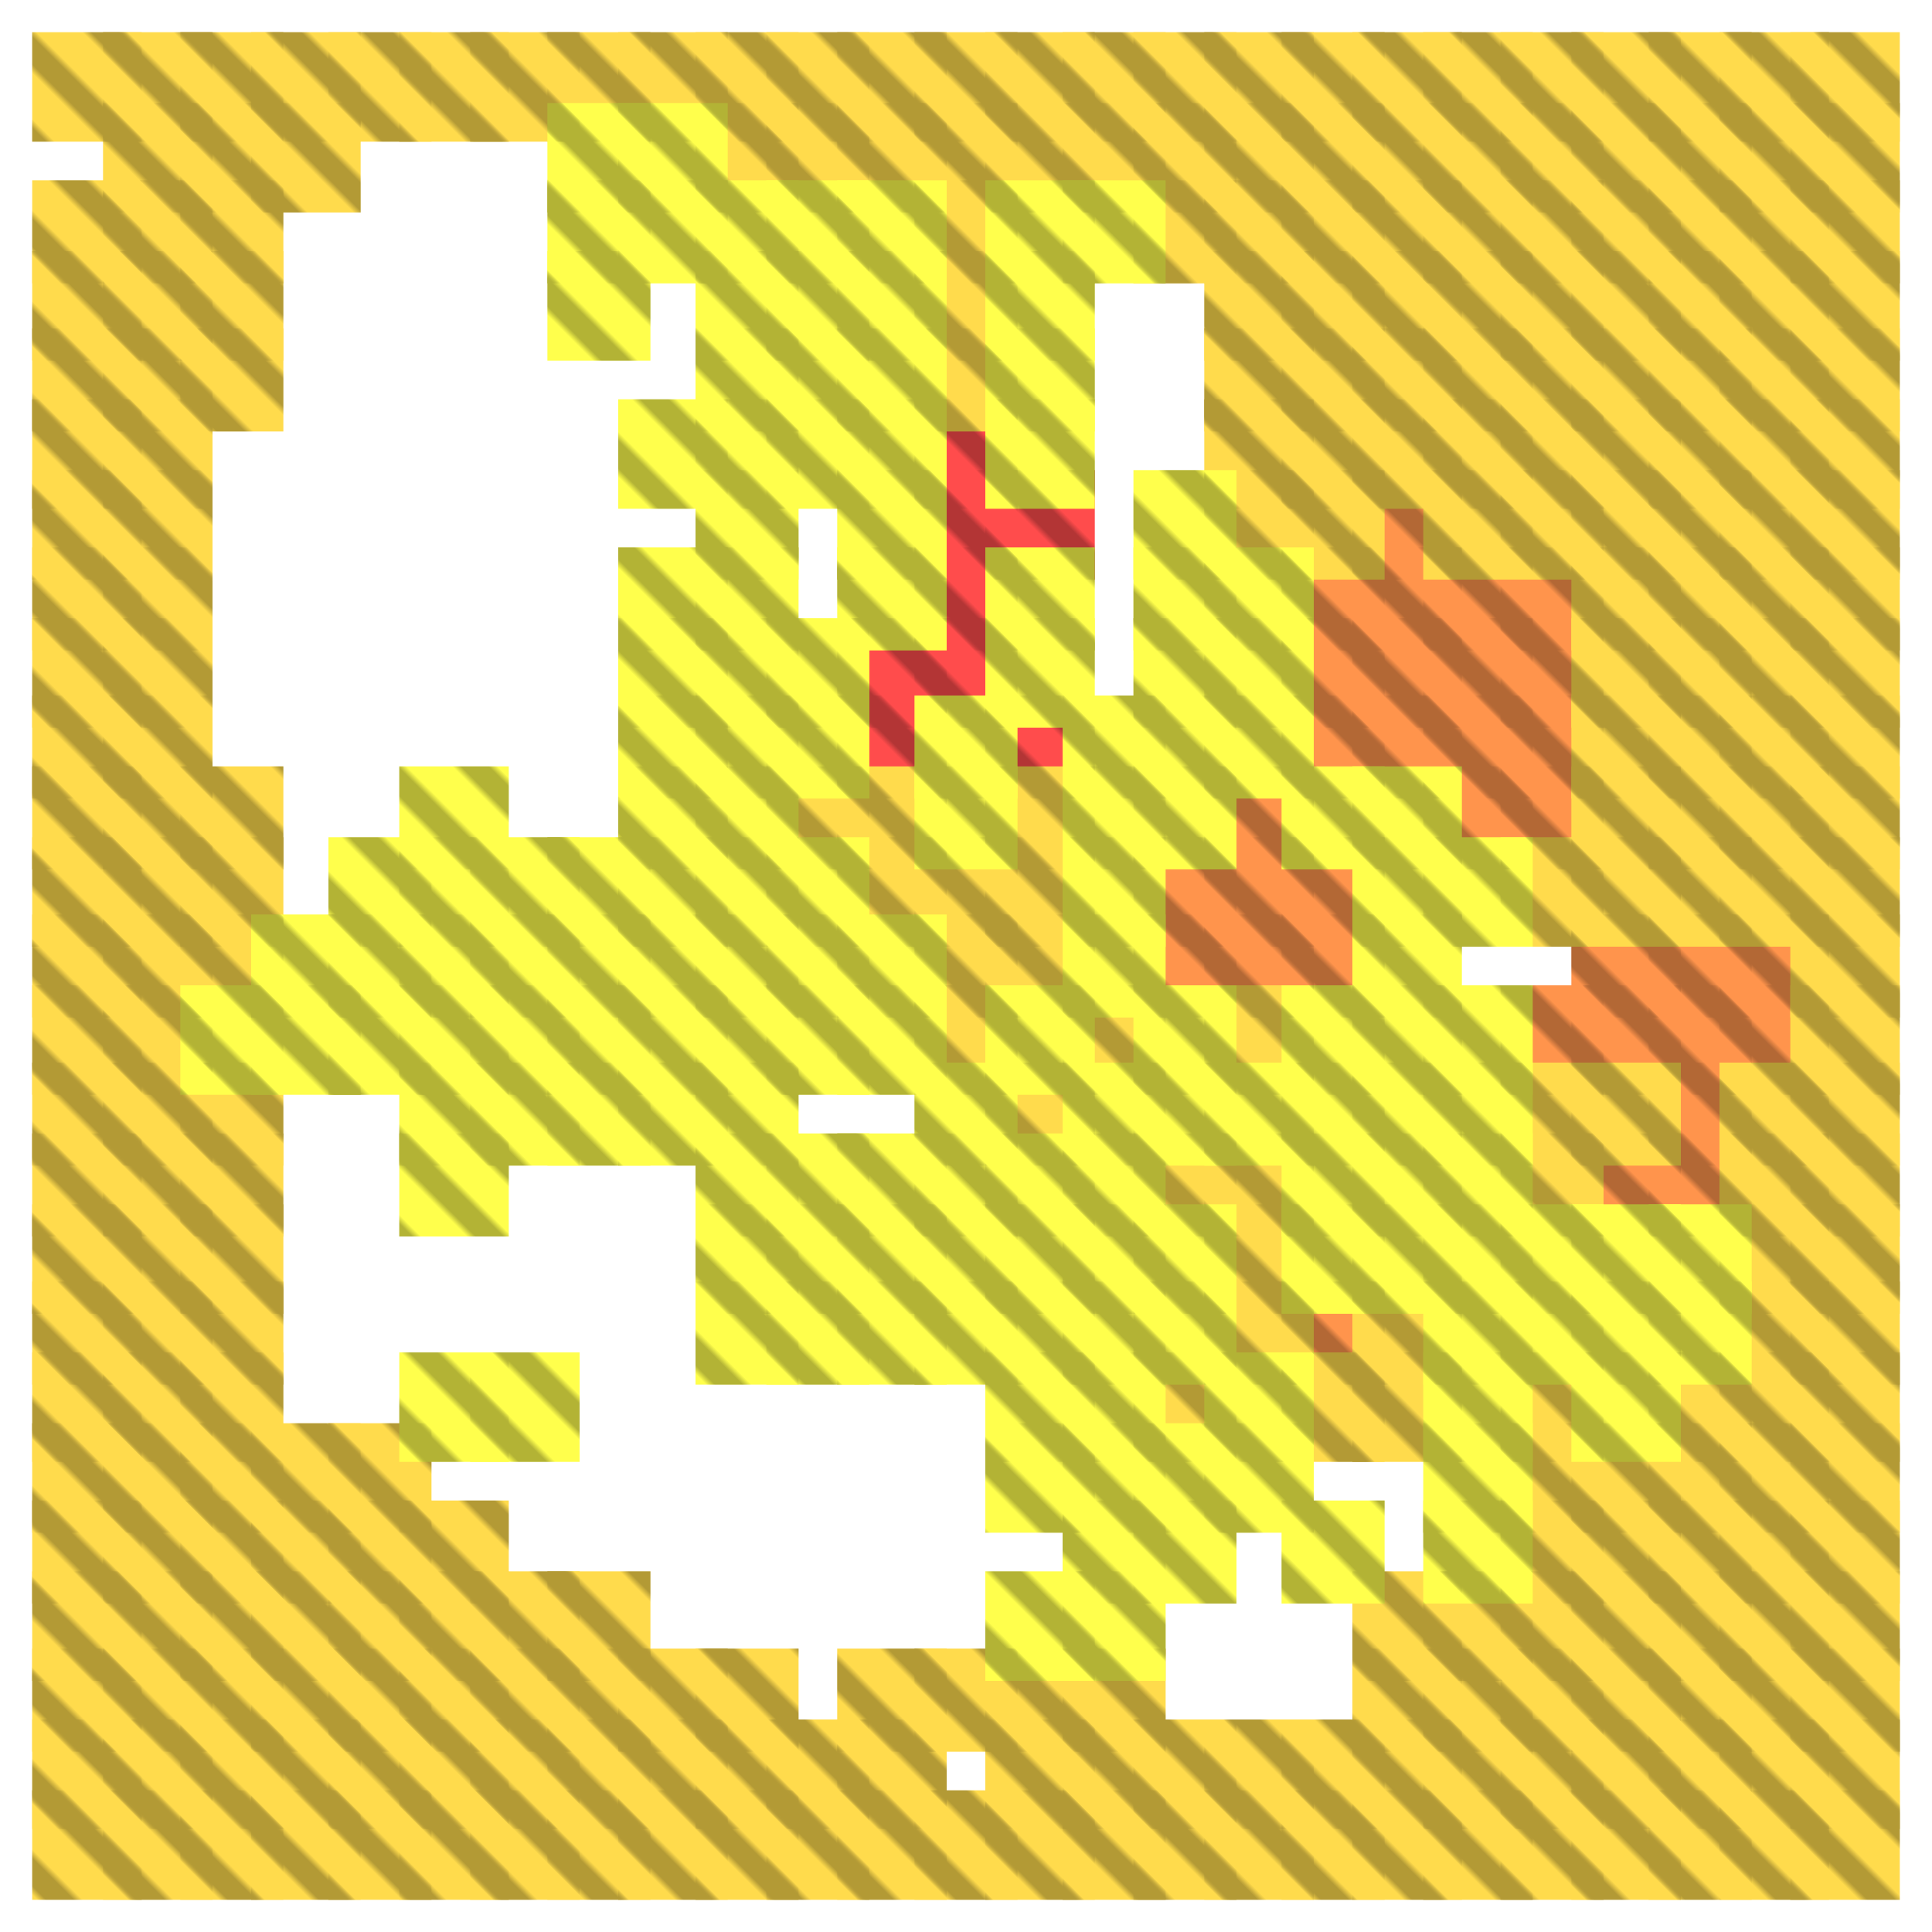 <?xml version="1.0" encoding="utf-8"?>
<svg xmlns="http://www.w3.org/2000/svg" width="300" height="300"
        viewBox="0 0 300 300" class="creatureMap" style="position:absolute;">
    <defs>
        <filter id="blur" x="-30%" y="-30%" width="160%" height="160%">
            <feGaussianBlur stdDeviation="3" />
        </filter>
        <pattern id="pattern-untameable" width="10" height="10" patternTransform="rotate(135)" patternUnits="userSpaceOnUse">
            <rect width="4" height="10" fill="black"></rect>
        </pattern>
        <filter id="groupStroke">
            <feFlood result="outsideColor" flood-color="black"/>
            <feMorphology in="SourceAlpha" operator="dilate" radius="2"/>
            <feComposite result="strokeoutline1" in="outsideColor" operator="in"/>
            <feComposite result="strokeoutline2" in="strokeoutline1" in2="SourceAlpha" operator="out"/>
            <feGaussianBlur in="strokeoutline2" result="strokeblur" stdDeviation="1"/>
        </filter>
        <style>
            .spawningMap-very-common { fill: #0F0; }
            .spawningMap-common { fill: #B2FF00; }
            .spawningMap-uncommon { fill: #FF0; }
            .spawningMap-very-uncommon { fill: #FC0; }
            .spawningMap-rare { fill: #F60; }
            .spawningMap-very-rare { fill: #F00; }
            .spawning-map-point { stroke:black; stroke-width:1; }
        </style>
    </defs>

<g filter="url(#blur)" opacity="0.7">
<g class="spawningMap-very-rare">
<rect x="142" y="62" width="16" height="17" />
<rect x="142" y="73" width="16" height="17" />
<rect x="153" y="73" width="17" height="17" />
<rect x="142" y="85" width="16" height="16" />
<rect x="130" y="96" width="17" height="17" />
<rect x="142" y="96" width="16" height="17" />
<rect x="130" y="108" width="17" height="16" />
<rect x="153" y="108" width="17" height="16" />
</g>
<g class="spawningMap-rare">
<rect x="210" y="73" width="17" height="17" />
<rect x="199" y="85" width="16" height="16" />
<rect x="210" y="85" width="17" height="16" />
<rect x="221" y="85" width="17" height="16" />
<rect x="199" y="96" width="16" height="17" />
<rect x="210" y="96" width="17" height="17" />
<rect x="221" y="96" width="17" height="17" />
<rect x="199" y="108" width="16" height="16" />
<rect x="210" y="108" width="17" height="16" />
<rect x="221" y="108" width="17" height="16" />
<rect x="233" y="85" width="16" height="16" />
<rect x="233" y="96" width="16" height="17" />
<rect x="233" y="108" width="16" height="16" />
<rect x="187" y="119" width="17" height="16" />
<rect x="221" y="119" width="17" height="16" />
<rect x="176" y="130" width="16" height="17" />
<rect x="187" y="130" width="17" height="17" />
<rect x="199" y="130" width="16" height="17" />
<rect x="176" y="142" width="16" height="16" />
<rect x="187" y="142" width="17" height="16" />
<rect x="199" y="142" width="16" height="16" />
<rect x="233" y="119" width="16" height="16" />
<rect x="244" y="142" width="17" height="16" />
<rect x="256" y="142" width="16" height="16" />
<rect x="267" y="142" width="17" height="16" />
<rect x="233" y="153" width="16" height="17" />
<rect x="244" y="153" width="17" height="17" />
<rect x="256" y="153" width="16" height="17" />
<rect x="267" y="153" width="17" height="17" />
<rect x="256" y="165" width="16" height="16" />
<rect x="199" y="199" width="16" height="16" />
<rect x="244" y="176" width="17" height="16" />
<rect x="256" y="176" width="16" height="16" />
</g>
<g class="spawningMap-very-uncommon">
<rect x="187" y="16" width="17" height="17" />
<rect x="176" y="16" width="16" height="17" />
<rect x="221" y="5" width="17" height="17" />
<rect x="210" y="5" width="17" height="17" />
<rect x="199" y="5" width="16" height="17" />
<rect x="187" y="5" width="17" height="17" />
<rect x="176" y="5" width="16" height="17" />
<rect x="233" y="5" width="16" height="17" />
<rect x="244" y="5" width="17" height="17" />
<rect x="256" y="5" width="16" height="17" />
<rect x="267" y="5" width="17" height="17" />
<rect x="278" y="5" width="17" height="17" />
<rect x="233" y="16" width="16" height="17" />
<rect x="244" y="16" width="17" height="17" />
<rect x="256" y="16" width="16" height="17" />
<rect x="267" y="16" width="17" height="17" />
<rect x="278" y="16" width="17" height="17" />
<rect x="233" y="28" width="16" height="16" />
<rect x="244" y="28" width="17" height="16" />
<rect x="256" y="28" width="16" height="16" />
<rect x="267" y="28" width="17" height="16" />
<rect x="278" y="28" width="17" height="16" />
<rect x="233" y="39" width="16" height="17" />
<rect x="244" y="39" width="17" height="17" />
<rect x="256" y="39" width="16" height="17" />
<rect x="267" y="39" width="17" height="17" />
<rect x="278" y="39" width="17" height="17" />
<rect x="233" y="51" width="16" height="16" />
<rect x="244" y="51" width="17" height="16" />
<rect x="256" y="51" width="16" height="16" />
<rect x="267" y="51" width="17" height="16" />
<rect x="278" y="51" width="17" height="16" />
<rect x="16" y="108" width="17" height="16" />
<rect x="5" y="108" width="17" height="16" />
<rect x="16" y="96" width="17" height="17" />
<rect x="5" y="96" width="17" height="17" />
<rect x="16" y="85" width="17" height="16" />
<rect x="5" y="85" width="17" height="16" />
<rect x="16" y="73" width="17" height="17" />
<rect x="5" y="73" width="17" height="17" />
<rect x="16" y="62" width="17" height="17" />
<rect x="5" y="62" width="17" height="17" />
<rect x="187" y="62" width="17" height="17" />
<rect x="199" y="62" width="16" height="17" />
<rect x="210" y="62" width="17" height="17" />
<rect x="221" y="62" width="17" height="17" />
<rect x="187" y="73" width="17" height="17" />
<rect x="199" y="73" width="16" height="17" />
<rect x="221" y="73" width="17" height="17" />
<rect x="233" y="62" width="16" height="17" />
<rect x="244" y="62" width="17" height="17" />
<rect x="256" y="62" width="16" height="17" />
<rect x="267" y="62" width="17" height="17" />
<rect x="278" y="62" width="17" height="17" />
<rect x="233" y="73" width="16" height="17" />
<rect x="244" y="73" width="17" height="17" />
<rect x="256" y="73" width="16" height="17" />
<rect x="267" y="73" width="17" height="17" />
<rect x="278" y="73" width="17" height="17" />
<rect x="244" y="85" width="17" height="16" />
<rect x="256" y="85" width="16" height="16" />
<rect x="267" y="85" width="17" height="16" />
<rect x="278" y="85" width="17" height="16" />
<rect x="244" y="96" width="17" height="17" />
<rect x="256" y="96" width="16" height="17" />
<rect x="267" y="96" width="17" height="17" />
<rect x="278" y="96" width="17" height="17" />
<rect x="244" y="108" width="17" height="16" />
<rect x="256" y="108" width="16" height="16" />
<rect x="267" y="108" width="17" height="16" />
<rect x="278" y="108" width="17" height="16" />
<rect x="5" y="119" width="17" height="16" />
<rect x="16" y="119" width="17" height="16" />
<rect x="28" y="119" width="16" height="16" />
<rect x="5" y="130" width="17" height="17" />
<rect x="16" y="130" width="17" height="17" />
<rect x="28" y="130" width="16" height="17" />
<rect x="5" y="142" width="17" height="16" />
<rect x="16" y="142" width="17" height="16" />
<rect x="28" y="142" width="16" height="16" />
<rect x="5" y="153" width="17" height="17" />
<rect x="16" y="153" width="17" height="17" />
<rect x="5" y="165" width="17" height="16" />
<rect x="16" y="165" width="17" height="16" />
<rect x="28" y="165" width="16" height="16" />
<rect x="119" y="119" width="16" height="16" />
<rect x="130" y="119" width="17" height="16" />
<rect x="153" y="119" width="17" height="16" />
<rect x="130" y="130" width="17" height="17" />
<rect x="142" y="130" width="16" height="17" />
<rect x="153" y="130" width="17" height="17" />
<rect x="142" y="142" width="16" height="16" />
<rect x="153" y="142" width="17" height="16" />
<rect x="142" y="153" width="16" height="17" />
<rect x="165" y="153" width="16" height="17" />
<rect x="153" y="165" width="17" height="16" />
<rect x="187" y="153" width="17" height="17" />
<rect x="244" y="119" width="17" height="16" />
<rect x="256" y="119" width="16" height="16" />
<rect x="267" y="119" width="17" height="16" />
<rect x="278" y="119" width="17" height="16" />
<rect x="233" y="130" width="16" height="17" />
<rect x="244" y="130" width="17" height="17" />
<rect x="256" y="130" width="16" height="17" />
<rect x="267" y="130" width="17" height="17" />
<rect x="278" y="130" width="17" height="17" />
<rect x="278" y="142" width="17" height="16" />
<rect x="278" y="153" width="17" height="17" />
<rect x="233" y="165" width="16" height="16" />
<rect x="244" y="165" width="17" height="16" />
<rect x="267" y="165" width="17" height="16" />
<rect x="278" y="165" width="17" height="16" />
<rect x="5" y="176" width="17" height="16" />
<rect x="16" y="176" width="17" height="16" />
<rect x="28" y="176" width="16" height="16" />
<rect x="5" y="187" width="17" height="17" />
<rect x="16" y="187" width="17" height="17" />
<rect x="28" y="187" width="16" height="17" />
<rect x="5" y="199" width="17" height="16" />
<rect x="16" y="199" width="17" height="16" />
<rect x="28" y="199" width="16" height="16" />
<rect x="5" y="210" width="17" height="17" />
<rect x="16" y="210" width="17" height="17" />
<rect x="28" y="210" width="16" height="17" />
<rect x="5" y="221" width="17" height="17" />
<rect x="16" y="221" width="17" height="17" />
<rect x="28" y="221" width="16" height="17" />
<rect x="39" y="221" width="17" height="17" />
<rect x="51" y="221" width="16" height="17" />
<rect x="176" y="176" width="16" height="16" />
<rect x="187" y="176" width="17" height="16" />
<rect x="187" y="187" width="17" height="17" />
<rect x="187" y="199" width="17" height="16" />
<rect x="210" y="199" width="17" height="16" />
<rect x="176" y="210" width="16" height="17" />
<rect x="199" y="210" width="16" height="17" />
<rect x="210" y="210" width="17" height="17" />
<rect x="233" y="176" width="16" height="16" />
<rect x="267" y="176" width="17" height="16" />
<rect x="278" y="176" width="17" height="16" />
<rect x="267" y="187" width="17" height="17" />
<rect x="278" y="187" width="17" height="17" />
<rect x="267" y="199" width="17" height="16" />
<rect x="278" y="199" width="17" height="16" />
<rect x="233" y="210" width="16" height="17" />
<rect x="256" y="210" width="16" height="17" />
<rect x="267" y="210" width="17" height="17" />
<rect x="278" y="210" width="17" height="17" />
<rect x="233" y="221" width="16" height="17" />
<rect x="244" y="221" width="17" height="17" />
<rect x="256" y="221" width="16" height="17" />
<rect x="267" y="221" width="17" height="17" />
<rect x="278" y="221" width="17" height="17" />
<rect x="51" y="233" width="16" height="16" />
<rect x="16" y="256" width="17" height="16" />
<rect x="28" y="256" width="16" height="16" />
<rect x="39" y="256" width="17" height="16" />
<rect x="51" y="256" width="16" height="16" />
<rect x="5" y="267" width="17" height="17" />
<rect x="16" y="267" width="17" height="17" />
<rect x="28" y="267" width="16" height="17" />
<rect x="39" y="267" width="17" height="17" />
<rect x="51" y="267" width="16" height="17" />
<rect x="5" y="278" width="17" height="17" />
<rect x="16" y="278" width="17" height="17" />
<rect x="28" y="278" width="16" height="17" />
<rect x="39" y="278" width="17" height="17" />
<rect x="51" y="278" width="16" height="17" />
<rect x="62" y="233" width="17" height="16" />
<rect x="62" y="244" width="17" height="17" />
<rect x="73" y="244" width="17" height="17" />
<rect x="85" y="244" width="16" height="17" />
<rect x="62" y="256" width="17" height="16" />
<rect x="73" y="256" width="17" height="16" />
<rect x="85" y="256" width="16" height="16" />
<rect x="96" y="256" width="17" height="16" />
<rect x="108" y="256" width="16" height="16" />
<rect x="62" y="267" width="17" height="17" />
<rect x="73" y="267" width="17" height="17" />
<rect x="85" y="267" width="16" height="17" />
<rect x="96" y="267" width="17" height="17" />
<rect x="108" y="267" width="16" height="17" />
<rect x="62" y="278" width="17" height="17" />
<rect x="73" y="278" width="17" height="17" />
<rect x="85" y="278" width="16" height="17" />
<rect x="96" y="278" width="17" height="17" />
<rect x="108" y="278" width="16" height="17" />
<rect x="130" y="256" width="17" height="16" />
<rect x="142" y="256" width="16" height="16" />
<rect x="153" y="256" width="17" height="16" />
<rect x="165" y="256" width="16" height="16" />
<rect x="119" y="267" width="16" height="17" />
<rect x="130" y="267" width="17" height="17" />
<rect x="153" y="267" width="17" height="17" />
<rect x="165" y="267" width="16" height="17" />
<rect x="119" y="278" width="16" height="17" />
<rect x="130" y="278" width="17" height="17" />
<rect x="142" y="278" width="16" height="17" />
<rect x="153" y="278" width="17" height="17" />
<rect x="165" y="278" width="16" height="17" />
<rect x="221" y="244" width="17" height="17" />
<rect x="210" y="256" width="17" height="16" />
<rect x="221" y="256" width="17" height="16" />
<rect x="176" y="267" width="16" height="17" />
<rect x="187" y="267" width="17" height="17" />
<rect x="199" y="267" width="16" height="17" />
<rect x="210" y="267" width="17" height="17" />
<rect x="221" y="267" width="17" height="17" />
<rect x="176" y="278" width="16" height="17" />
<rect x="187" y="278" width="17" height="17" />
<rect x="199" y="278" width="16" height="17" />
<rect x="210" y="278" width="17" height="17" />
<rect x="221" y="278" width="17" height="17" />
<rect x="233" y="233" width="16" height="16" />
<rect x="244" y="233" width="17" height="16" />
<rect x="256" y="233" width="16" height="16" />
<rect x="267" y="233" width="17" height="16" />
<rect x="278" y="233" width="17" height="16" />
<rect x="233" y="244" width="16" height="17" />
<rect x="244" y="244" width="17" height="17" />
<rect x="256" y="244" width="16" height="17" />
<rect x="267" y="244" width="17" height="17" />
<rect x="278" y="244" width="17" height="17" />
<rect x="233" y="256" width="16" height="16" />
<rect x="244" y="256" width="17" height="16" />
<rect x="256" y="256" width="16" height="16" />
<rect x="267" y="256" width="17" height="16" />
<rect x="278" y="256" width="17" height="16" />
<rect x="233" y="267" width="16" height="17" />
<rect x="244" y="267" width="17" height="17" />
<rect x="256" y="267" width="16" height="17" />
<rect x="267" y="267" width="17" height="17" />
<rect x="278" y="267" width="17" height="17" />
<rect x="233" y="278" width="16" height="17" />
<rect x="244" y="278" width="17" height="17" />
<rect x="256" y="278" width="16" height="17" />
<rect x="267" y="278" width="17" height="17" />
<rect x="278" y="278" width="17" height="17" />
<rect x="16" y="5" width="17" height="17" />
<rect x="28" y="16" width="16" height="17" />
<rect x="39" y="16" width="17" height="17" />
<rect x="5" y="28" width="17" height="16" />
<rect x="16" y="28" width="17" height="16" />
<rect x="28" y="28" width="16" height="16" />
<rect x="5" y="39" width="17" height="17" />
<rect x="16" y="39" width="17" height="17" />
<rect x="28" y="39" width="16" height="17" />
<rect x="108" y="16" width="16" height="17" />
<rect x="108" y="5" width="16" height="17" />
<rect x="96" y="5" width="17" height="17" />
<rect x="142" y="28" width="16" height="16" />
<rect x="85" y="5" width="16" height="17" />
<rect x="73" y="5" width="17" height="17" />
<rect x="62" y="5" width="17" height="17" />
<rect x="165" y="16" width="16" height="17" />
<rect x="5" y="233" width="17" height="16" />
<rect x="153" y="16" width="17" height="17" />
<rect x="16" y="233" width="17" height="16" />
<rect x="28" y="233" width="16" height="16" />
<rect x="39" y="233" width="17" height="16" />
<rect x="5" y="244" width="17" height="17" />
<rect x="16" y="244" width="17" height="17" />
<rect x="28" y="244" width="16" height="17" />
<rect x="39" y="244" width="17" height="17" />
<rect x="51" y="244" width="16" height="17" />
<rect x="5" y="256" width="17" height="16" />
<rect x="142" y="16" width="16" height="17" />
<rect x="130" y="16" width="17" height="17" />
<rect x="119" y="16" width="16" height="17" />
<rect x="165" y="5" width="16" height="17" />
<rect x="153" y="5" width="17" height="17" />
<rect x="142" y="5" width="16" height="17" />
<rect x="130" y="5" width="17" height="17" />
<rect x="119" y="5" width="16" height="17" />
<rect x="221" y="51" width="17" height="16" />
<rect x="210" y="51" width="17" height="16" />
<rect x="199" y="51" width="16" height="16" />
<rect x="187" y="51" width="17" height="16" />
<rect x="221" y="39" width="17" height="17" />
<rect x="210" y="39" width="17" height="17" />
<rect x="199" y="39" width="16" height="17" />
<rect x="187" y="39" width="17" height="17" />
<rect x="221" y="28" width="17" height="16" />
<rect x="210" y="28" width="17" height="16" />
<rect x="199" y="28" width="16" height="16" />
<rect x="187" y="28" width="17" height="16" />
<rect x="176" y="28" width="16" height="16" />
<rect x="221" y="16" width="17" height="17" />
<rect x="210" y="16" width="17" height="17" />
<rect x="199" y="16" width="16" height="17" />
<rect x="210" y="244" width="17" height="17" />
<rect x="5" y="5" width="17" height="17" />
<rect x="5" y="51" width="17" height="16" />
<rect x="16" y="51" width="17" height="16" />
<rect x="28" y="51" width="16" height="16" />
<rect x="28" y="5" width="16" height="17" />
<rect x="39" y="5" width="17" height="17" />
<rect x="51" y="5" width="16" height="17" />
<rect x="16" y="16" width="17" height="17" />
<rect x="142" y="39" width="16" height="17" />
<rect x="142" y="51" width="16" height="16" />
</g>
<g class="spawningMap-uncommon">
<rect x="96" y="62" width="17" height="17" />
<rect x="108" y="62" width="16" height="17" />
<rect x="108" y="73" width="16" height="17" />
<rect x="96" y="85" width="17" height="16" />
<rect x="108" y="85" width="16" height="16" />
<rect x="96" y="96" width="17" height="17" />
<rect x="108" y="96" width="16" height="17" />
<rect x="96" y="108" width="17" height="16" />
<rect x="108" y="108" width="16" height="16" />
<rect x="119" y="62" width="16" height="17" />
<rect x="130" y="62" width="17" height="17" />
<rect x="153" y="62" width="17" height="17" />
<rect x="130" y="73" width="17" height="17" />
<rect x="130" y="85" width="17" height="16" />
<rect x="153" y="85" width="17" height="16" />
<rect x="119" y="96" width="16" height="17" />
<rect x="153" y="96" width="17" height="17" />
<rect x="119" y="108" width="16" height="16" />
<rect x="142" y="108" width="16" height="16" />
<rect x="165" y="108" width="16" height="16" />
<rect x="176" y="73" width="16" height="17" />
<rect x="176" y="85" width="16" height="16" />
<rect x="187" y="85" width="17" height="16" />
<rect x="176" y="96" width="16" height="17" />
<rect x="187" y="96" width="17" height="17" />
<rect x="176" y="108" width="16" height="16" />
<rect x="187" y="108" width="17" height="16" />
<rect x="51" y="130" width="16" height="17" />
<rect x="39" y="142" width="17" height="16" />
<rect x="51" y="142" width="16" height="16" />
<rect x="28" y="153" width="16" height="17" />
<rect x="39" y="153" width="17" height="17" />
<rect x="51" y="153" width="16" height="17" />
<rect x="62" y="119" width="17" height="16" />
<rect x="96" y="119" width="17" height="16" />
<rect x="108" y="119" width="16" height="16" />
<rect x="62" y="130" width="17" height="17" />
<rect x="73" y="130" width="17" height="17" />
<rect x="85" y="130" width="16" height="17" />
<rect x="96" y="130" width="17" height="17" />
<rect x="108" y="130" width="16" height="17" />
<rect x="62" y="142" width="17" height="16" />
<rect x="73" y="142" width="17" height="16" />
<rect x="85" y="142" width="16" height="16" />
<rect x="96" y="142" width="17" height="16" />
<rect x="108" y="142" width="16" height="16" />
<rect x="62" y="153" width="17" height="17" />
<rect x="73" y="153" width="17" height="17" />
<rect x="85" y="153" width="16" height="17" />
<rect x="96" y="153" width="17" height="17" />
<rect x="108" y="153" width="16" height="17" />
<rect x="62" y="165" width="17" height="16" />
<rect x="73" y="165" width="17" height="16" />
<rect x="85" y="165" width="16" height="16" />
<rect x="96" y="165" width="17" height="16" />
<rect x="108" y="165" width="16" height="16" />
<rect x="142" y="119" width="16" height="16" />
<rect x="165" y="119" width="16" height="16" />
<rect x="119" y="130" width="16" height="17" />
<rect x="165" y="130" width="16" height="17" />
<rect x="119" y="142" width="16" height="16" />
<rect x="130" y="142" width="17" height="16" />
<rect x="165" y="142" width="16" height="16" />
<rect x="119" y="153" width="16" height="17" />
<rect x="130" y="153" width="17" height="17" />
<rect x="153" y="153" width="17" height="17" />
<rect x="142" y="165" width="16" height="16" />
<rect x="165" y="165" width="16" height="16" />
<rect x="176" y="119" width="16" height="16" />
<rect x="199" y="119" width="16" height="16" />
<rect x="210" y="119" width="17" height="16" />
<rect x="210" y="130" width="17" height="17" />
<rect x="221" y="130" width="17" height="17" />
<rect x="210" y="142" width="17" height="16" />
<rect x="176" y="153" width="16" height="17" />
<rect x="199" y="153" width="16" height="17" />
<rect x="210" y="153" width="17" height="17" />
<rect x="221" y="153" width="17" height="17" />
<rect x="176" y="165" width="16" height="16" />
<rect x="187" y="165" width="17" height="16" />
<rect x="199" y="165" width="16" height="16" />
<rect x="210" y="165" width="17" height="16" />
<rect x="221" y="165" width="17" height="16" />
<rect x="62" y="176" width="17" height="16" />
<rect x="108" y="176" width="16" height="16" />
<rect x="108" y="187" width="16" height="17" />
<rect x="108" y="199" width="16" height="16" />
<rect x="62" y="210" width="17" height="17" />
<rect x="73" y="210" width="17" height="17" />
<rect x="119" y="176" width="16" height="16" />
<rect x="130" y="176" width="17" height="16" />
<rect x="142" y="176" width="16" height="16" />
<rect x="153" y="176" width="17" height="16" />
<rect x="165" y="176" width="16" height="16" />
<rect x="119" y="187" width="16" height="17" />
<rect x="130" y="187" width="17" height="17" />
<rect x="142" y="187" width="16" height="17" />
<rect x="153" y="187" width="17" height="17" />
<rect x="165" y="187" width="16" height="17" />
<rect x="119" y="199" width="16" height="16" />
<rect x="130" y="199" width="17" height="16" />
<rect x="142" y="199" width="16" height="16" />
<rect x="153" y="199" width="17" height="16" />
<rect x="165" y="199" width="16" height="16" />
<rect x="153" y="210" width="17" height="17" />
<rect x="165" y="210" width="16" height="17" />
<rect x="153" y="221" width="17" height="17" />
<rect x="165" y="221" width="16" height="17" />
<rect x="199" y="176" width="16" height="16" />
<rect x="210" y="176" width="17" height="16" />
<rect x="221" y="176" width="17" height="16" />
<rect x="176" y="187" width="16" height="17" />
<rect x="199" y="187" width="16" height="17" />
<rect x="210" y="187" width="17" height="17" />
<rect x="221" y="187" width="17" height="17" />
<rect x="176" y="199" width="16" height="16" />
<rect x="221" y="199" width="17" height="16" />
<rect x="187" y="210" width="17" height="17" />
<rect x="221" y="210" width="17" height="17" />
<rect x="176" y="221" width="16" height="17" />
<rect x="187" y="221" width="17" height="17" />
<rect x="221" y="221" width="17" height="17" />
<rect x="233" y="187" width="16" height="17" />
<rect x="244" y="187" width="17" height="17" />
<rect x="256" y="187" width="16" height="17" />
<rect x="233" y="199" width="16" height="16" />
<rect x="244" y="199" width="17" height="16" />
<rect x="256" y="199" width="16" height="16" />
<rect x="244" y="210" width="17" height="17" />
<rect x="165" y="233" width="16" height="16" />
<rect x="153" y="244" width="17" height="17" />
<rect x="165" y="244" width="16" height="17" />
<rect x="176" y="233" width="16" height="16" />
<rect x="199" y="233" width="16" height="16" />
<rect x="221" y="233" width="17" height="16" />
<rect x="130" y="39" width="17" height="17" />
<rect x="119" y="39" width="16" height="17" />
<rect x="108" y="51" width="16" height="16" />
<rect x="165" y="28" width="16" height="16" />
<rect x="108" y="39" width="16" height="17" />
<rect x="85" y="39" width="16" height="17" />
<rect x="108" y="28" width="16" height="16" />
<rect x="96" y="28" width="17" height="16" />
<rect x="153" y="28" width="17" height="16" />
<rect x="85" y="28" width="16" height="16" />
<rect x="96" y="16" width="17" height="17" />
<rect x="85" y="16" width="16" height="17" />
<rect x="153" y="39" width="17" height="17" />
<rect x="119" y="51" width="16" height="16" />
<rect x="130" y="51" width="17" height="16" />
<rect x="153" y="51" width="17" height="16" />
<rect x="130" y="28" width="17" height="16" />
<rect x="119" y="28" width="16" height="16" />
</g>
</g>
<g fill="url(#pattern-untameable)" opacity="0.3">
<rect x="142" y="62" width="16" height="17"/>
<rect x="142" y="73" width="16" height="17"/>
<rect x="153" y="73" width="17" height="17"/>
<rect x="142" y="85" width="16" height="16"/>
<rect x="130" y="96" width="17" height="17"/>
<rect x="142" y="96" width="16" height="17"/>
<rect x="130" y="108" width="17" height="16"/>
<rect x="153" y="108" width="17" height="16"/>
<rect x="210" y="73" width="17" height="17"/>
<rect x="199" y="85" width="16" height="16"/>
<rect x="210" y="85" width="17" height="16"/>
<rect x="221" y="85" width="17" height="16"/>
<rect x="199" y="96" width="16" height="17"/>
<rect x="210" y="96" width="17" height="17"/>
<rect x="221" y="96" width="17" height="17"/>
<rect x="199" y="108" width="16" height="16"/>
<rect x="210" y="108" width="17" height="16"/>
<rect x="221" y="108" width="17" height="16"/>
<rect x="233" y="85" width="16" height="16"/>
<rect x="233" y="96" width="16" height="17"/>
<rect x="233" y="108" width="16" height="16"/>
<rect x="187" y="119" width="17" height="16"/>
<rect x="221" y="119" width="17" height="16"/>
<rect x="176" y="130" width="16" height="17"/>
<rect x="187" y="130" width="17" height="17"/>
<rect x="199" y="130" width="16" height="17"/>
<rect x="176" y="142" width="16" height="16"/>
<rect x="187" y="142" width="17" height="16"/>
<rect x="199" y="142" width="16" height="16"/>
<rect x="233" y="119" width="16" height="16"/>
<rect x="244" y="142" width="17" height="16"/>
<rect x="256" y="142" width="16" height="16"/>
<rect x="267" y="142" width="17" height="16"/>
<rect x="233" y="153" width="16" height="17"/>
<rect x="244" y="153" width="17" height="17"/>
<rect x="256" y="153" width="16" height="17"/>
<rect x="267" y="153" width="17" height="17"/>
<rect x="256" y="165" width="16" height="16"/>
<rect x="199" y="199" width="16" height="16"/>
<rect x="244" y="176" width="17" height="16"/>
<rect x="256" y="176" width="16" height="16"/>
<rect x="187" y="16" width="17" height="17"/>
<rect x="176" y="16" width="16" height="17"/>
<rect x="221" y="5" width="17" height="17"/>
<rect x="210" y="5" width="17" height="17"/>
<rect x="199" y="5" width="16" height="17"/>
<rect x="187" y="5" width="17" height="17"/>
<rect x="176" y="5" width="16" height="17"/>
<rect x="233" y="5" width="16" height="17"/>
<rect x="244" y="5" width="17" height="17"/>
<rect x="256" y="5" width="16" height="17"/>
<rect x="267" y="5" width="17" height="17"/>
<rect x="278" y="5" width="17" height="17"/>
<rect x="233" y="16" width="16" height="17"/>
<rect x="244" y="16" width="17" height="17"/>
<rect x="256" y="16" width="16" height="17"/>
<rect x="267" y="16" width="17" height="17"/>
<rect x="278" y="16" width="17" height="17"/>
<rect x="233" y="28" width="16" height="16"/>
<rect x="244" y="28" width="17" height="16"/>
<rect x="256" y="28" width="16" height="16"/>
<rect x="267" y="28" width="17" height="16"/>
<rect x="278" y="28" width="17" height="16"/>
<rect x="233" y="39" width="16" height="17"/>
<rect x="244" y="39" width="17" height="17"/>
<rect x="256" y="39" width="16" height="17"/>
<rect x="267" y="39" width="17" height="17"/>
<rect x="278" y="39" width="17" height="17"/>
<rect x="233" y="51" width="16" height="16"/>
<rect x="244" y="51" width="17" height="16"/>
<rect x="256" y="51" width="16" height="16"/>
<rect x="267" y="51" width="17" height="16"/>
<rect x="278" y="51" width="17" height="16"/>
<rect x="16" y="108" width="17" height="16"/>
<rect x="5" y="108" width="17" height="16"/>
<rect x="16" y="96" width="17" height="17"/>
<rect x="5" y="96" width="17" height="17"/>
<rect x="16" y="85" width="17" height="16"/>
<rect x="5" y="85" width="17" height="16"/>
<rect x="16" y="73" width="17" height="17"/>
<rect x="5" y="73" width="17" height="17"/>
<rect x="16" y="62" width="17" height="17"/>
<rect x="5" y="62" width="17" height="17"/>
<rect x="187" y="62" width="17" height="17"/>
<rect x="199" y="62" width="16" height="17"/>
<rect x="210" y="62" width="17" height="17"/>
<rect x="221" y="62" width="17" height="17"/>
<rect x="187" y="73" width="17" height="17"/>
<rect x="199" y="73" width="16" height="17"/>
<rect x="221" y="73" width="17" height="17"/>
<rect x="233" y="62" width="16" height="17"/>
<rect x="244" y="62" width="17" height="17"/>
<rect x="256" y="62" width="16" height="17"/>
<rect x="267" y="62" width="17" height="17"/>
<rect x="278" y="62" width="17" height="17"/>
<rect x="233" y="73" width="16" height="17"/>
<rect x="244" y="73" width="17" height="17"/>
<rect x="256" y="73" width="16" height="17"/>
<rect x="267" y="73" width="17" height="17"/>
<rect x="278" y="73" width="17" height="17"/>
<rect x="244" y="85" width="17" height="16"/>
<rect x="256" y="85" width="16" height="16"/>
<rect x="267" y="85" width="17" height="16"/>
<rect x="278" y="85" width="17" height="16"/>
<rect x="244" y="96" width="17" height="17"/>
<rect x="256" y="96" width="16" height="17"/>
<rect x="267" y="96" width="17" height="17"/>
<rect x="278" y="96" width="17" height="17"/>
<rect x="244" y="108" width="17" height="16"/>
<rect x="256" y="108" width="16" height="16"/>
<rect x="267" y="108" width="17" height="16"/>
<rect x="278" y="108" width="17" height="16"/>
<rect x="5" y="119" width="17" height="16"/>
<rect x="16" y="119" width="17" height="16"/>
<rect x="28" y="119" width="16" height="16"/>
<rect x="5" y="130" width="17" height="17"/>
<rect x="16" y="130" width="17" height="17"/>
<rect x="28" y="130" width="16" height="17"/>
<rect x="5" y="142" width="17" height="16"/>
<rect x="16" y="142" width="17" height="16"/>
<rect x="28" y="142" width="16" height="16"/>
<rect x="5" y="153" width="17" height="17"/>
<rect x="16" y="153" width="17" height="17"/>
<rect x="5" y="165" width="17" height="16"/>
<rect x="16" y="165" width="17" height="16"/>
<rect x="28" y="165" width="16" height="16"/>
<rect x="119" y="119" width="16" height="16"/>
<rect x="130" y="119" width="17" height="16"/>
<rect x="153" y="119" width="17" height="16"/>
<rect x="130" y="130" width="17" height="17"/>
<rect x="142" y="130" width="16" height="17"/>
<rect x="153" y="130" width="17" height="17"/>
<rect x="142" y="142" width="16" height="16"/>
<rect x="153" y="142" width="17" height="16"/>
<rect x="142" y="153" width="16" height="17"/>
<rect x="165" y="153" width="16" height="17"/>
<rect x="153" y="165" width="17" height="16"/>
<rect x="187" y="153" width="17" height="17"/>
<rect x="244" y="119" width="17" height="16"/>
<rect x="256" y="119" width="16" height="16"/>
<rect x="267" y="119" width="17" height="16"/>
<rect x="278" y="119" width="17" height="16"/>
<rect x="233" y="130" width="16" height="17"/>
<rect x="244" y="130" width="17" height="17"/>
<rect x="256" y="130" width="16" height="17"/>
<rect x="267" y="130" width="17" height="17"/>
<rect x="278" y="130" width="17" height="17"/>
<rect x="278" y="142" width="17" height="16"/>
<rect x="278" y="153" width="17" height="17"/>
<rect x="233" y="165" width="16" height="16"/>
<rect x="244" y="165" width="17" height="16"/>
<rect x="267" y="165" width="17" height="16"/>
<rect x="278" y="165" width="17" height="16"/>
<rect x="5" y="176" width="17" height="16"/>
<rect x="16" y="176" width="17" height="16"/>
<rect x="28" y="176" width="16" height="16"/>
<rect x="5" y="187" width="17" height="17"/>
<rect x="16" y="187" width="17" height="17"/>
<rect x="28" y="187" width="16" height="17"/>
<rect x="5" y="199" width="17" height="16"/>
<rect x="16" y="199" width="17" height="16"/>
<rect x="28" y="199" width="16" height="16"/>
<rect x="5" y="210" width="17" height="17"/>
<rect x="16" y="210" width="17" height="17"/>
<rect x="28" y="210" width="16" height="17"/>
<rect x="5" y="221" width="17" height="17"/>
<rect x="16" y="221" width="17" height="17"/>
<rect x="28" y="221" width="16" height="17"/>
<rect x="39" y="221" width="17" height="17"/>
<rect x="51" y="221" width="16" height="17"/>
<rect x="176" y="176" width="16" height="16"/>
<rect x="187" y="176" width="17" height="16"/>
<rect x="187" y="187" width="17" height="17"/>
<rect x="187" y="199" width="17" height="16"/>
<rect x="210" y="199" width="17" height="16"/>
<rect x="176" y="210" width="16" height="17"/>
<rect x="199" y="210" width="16" height="17"/>
<rect x="210" y="210" width="17" height="17"/>
<rect x="233" y="176" width="16" height="16"/>
<rect x="267" y="176" width="17" height="16"/>
<rect x="278" y="176" width="17" height="16"/>
<rect x="267" y="187" width="17" height="17"/>
<rect x="278" y="187" width="17" height="17"/>
<rect x="267" y="199" width="17" height="16"/>
<rect x="278" y="199" width="17" height="16"/>
<rect x="233" y="210" width="16" height="17"/>
<rect x="256" y="210" width="16" height="17"/>
<rect x="267" y="210" width="17" height="17"/>
<rect x="278" y="210" width="17" height="17"/>
<rect x="233" y="221" width="16" height="17"/>
<rect x="244" y="221" width="17" height="17"/>
<rect x="256" y="221" width="16" height="17"/>
<rect x="267" y="221" width="17" height="17"/>
<rect x="278" y="221" width="17" height="17"/>
<rect x="51" y="233" width="16" height="16"/>
<rect x="16" y="256" width="17" height="16"/>
<rect x="28" y="256" width="16" height="16"/>
<rect x="39" y="256" width="17" height="16"/>
<rect x="51" y="256" width="16" height="16"/>
<rect x="5" y="267" width="17" height="17"/>
<rect x="16" y="267" width="17" height="17"/>
<rect x="28" y="267" width="16" height="17"/>
<rect x="39" y="267" width="17" height="17"/>
<rect x="51" y="267" width="16" height="17"/>
<rect x="5" y="278" width="17" height="17"/>
<rect x="16" y="278" width="17" height="17"/>
<rect x="28" y="278" width="16" height="17"/>
<rect x="39" y="278" width="17" height="17"/>
<rect x="51" y="278" width="16" height="17"/>
<rect x="62" y="233" width="17" height="16"/>
<rect x="62" y="244" width="17" height="17"/>
<rect x="73" y="244" width="17" height="17"/>
<rect x="85" y="244" width="16" height="17"/>
<rect x="62" y="256" width="17" height="16"/>
<rect x="73" y="256" width="17" height="16"/>
<rect x="85" y="256" width="16" height="16"/>
<rect x="96" y="256" width="17" height="16"/>
<rect x="108" y="256" width="16" height="16"/>
<rect x="62" y="267" width="17" height="17"/>
<rect x="73" y="267" width="17" height="17"/>
<rect x="85" y="267" width="16" height="17"/>
<rect x="96" y="267" width="17" height="17"/>
<rect x="108" y="267" width="16" height="17"/>
<rect x="62" y="278" width="17" height="17"/>
<rect x="73" y="278" width="17" height="17"/>
<rect x="85" y="278" width="16" height="17"/>
<rect x="96" y="278" width="17" height="17"/>
<rect x="108" y="278" width="16" height="17"/>
<rect x="130" y="256" width="17" height="16"/>
<rect x="142" y="256" width="16" height="16"/>
<rect x="153" y="256" width="17" height="16"/>
<rect x="165" y="256" width="16" height="16"/>
<rect x="119" y="267" width="16" height="17"/>
<rect x="130" y="267" width="17" height="17"/>
<rect x="153" y="267" width="17" height="17"/>
<rect x="165" y="267" width="16" height="17"/>
<rect x="119" y="278" width="16" height="17"/>
<rect x="130" y="278" width="17" height="17"/>
<rect x="142" y="278" width="16" height="17"/>
<rect x="153" y="278" width="17" height="17"/>
<rect x="165" y="278" width="16" height="17"/>
<rect x="221" y="244" width="17" height="17"/>
<rect x="210" y="256" width="17" height="16"/>
<rect x="221" y="256" width="17" height="16"/>
<rect x="176" y="267" width="16" height="17"/>
<rect x="187" y="267" width="17" height="17"/>
<rect x="199" y="267" width="16" height="17"/>
<rect x="210" y="267" width="17" height="17"/>
<rect x="221" y="267" width="17" height="17"/>
<rect x="176" y="278" width="16" height="17"/>
<rect x="187" y="278" width="17" height="17"/>
<rect x="199" y="278" width="16" height="17"/>
<rect x="210" y="278" width="17" height="17"/>
<rect x="221" y="278" width="17" height="17"/>
<rect x="233" y="233" width="16" height="16"/>
<rect x="244" y="233" width="17" height="16"/>
<rect x="256" y="233" width="16" height="16"/>
<rect x="267" y="233" width="17" height="16"/>
<rect x="278" y="233" width="17" height="16"/>
<rect x="233" y="244" width="16" height="17"/>
<rect x="244" y="244" width="17" height="17"/>
<rect x="256" y="244" width="16" height="17"/>
<rect x="267" y="244" width="17" height="17"/>
<rect x="278" y="244" width="17" height="17"/>
<rect x="233" y="256" width="16" height="16"/>
<rect x="244" y="256" width="17" height="16"/>
<rect x="256" y="256" width="16" height="16"/>
<rect x="267" y="256" width="17" height="16"/>
<rect x="278" y="256" width="17" height="16"/>
<rect x="233" y="267" width="16" height="17"/>
<rect x="244" y="267" width="17" height="17"/>
<rect x="256" y="267" width="16" height="17"/>
<rect x="267" y="267" width="17" height="17"/>
<rect x="278" y="267" width="17" height="17"/>
<rect x="233" y="278" width="16" height="17"/>
<rect x="244" y="278" width="17" height="17"/>
<rect x="256" y="278" width="16" height="17"/>
<rect x="267" y="278" width="17" height="17"/>
<rect x="278" y="278" width="17" height="17"/>
<rect x="16" y="5" width="17" height="17"/>
<rect x="28" y="16" width="16" height="17"/>
<rect x="39" y="16" width="17" height="17"/>
<rect x="5" y="28" width="17" height="16"/>
<rect x="16" y="28" width="17" height="16"/>
<rect x="28" y="28" width="16" height="16"/>
<rect x="5" y="39" width="17" height="17"/>
<rect x="16" y="39" width="17" height="17"/>
<rect x="28" y="39" width="16" height="17"/>
<rect x="108" y="16" width="16" height="17"/>
<rect x="108" y="5" width="16" height="17"/>
<rect x="96" y="5" width="17" height="17"/>
<rect x="142" y="28" width="16" height="16"/>
<rect x="85" y="5" width="16" height="17"/>
<rect x="73" y="5" width="17" height="17"/>
<rect x="62" y="5" width="17" height="17"/>
<rect x="165" y="16" width="16" height="17"/>
<rect x="5" y="233" width="17" height="16"/>
<rect x="153" y="16" width="17" height="17"/>
<rect x="16" y="233" width="17" height="16"/>
<rect x="28" y="233" width="16" height="16"/>
<rect x="39" y="233" width="17" height="16"/>
<rect x="5" y="244" width="17" height="17"/>
<rect x="16" y="244" width="17" height="17"/>
<rect x="28" y="244" width="16" height="17"/>
<rect x="39" y="244" width="17" height="17"/>
<rect x="51" y="244" width="16" height="17"/>
<rect x="5" y="256" width="17" height="16"/>
<rect x="142" y="16" width="16" height="17"/>
<rect x="130" y="16" width="17" height="17"/>
<rect x="119" y="16" width="16" height="17"/>
<rect x="165" y="5" width="16" height="17"/>
<rect x="153" y="5" width="17" height="17"/>
<rect x="142" y="5" width="16" height="17"/>
<rect x="130" y="5" width="17" height="17"/>
<rect x="119" y="5" width="16" height="17"/>
<rect x="221" y="51" width="17" height="16"/>
<rect x="210" y="51" width="17" height="16"/>
<rect x="199" y="51" width="16" height="16"/>
<rect x="187" y="51" width="17" height="16"/>
<rect x="221" y="39" width="17" height="17"/>
<rect x="210" y="39" width="17" height="17"/>
<rect x="199" y="39" width="16" height="17"/>
<rect x="187" y="39" width="17" height="17"/>
<rect x="221" y="28" width="17" height="16"/>
<rect x="210" y="28" width="17" height="16"/>
<rect x="199" y="28" width="16" height="16"/>
<rect x="187" y="28" width="17" height="16"/>
<rect x="176" y="28" width="16" height="16"/>
<rect x="221" y="16" width="17" height="17"/>
<rect x="210" y="16" width="17" height="17"/>
<rect x="199" y="16" width="16" height="17"/>
<rect x="210" y="244" width="17" height="17"/>
<rect x="5" y="5" width="17" height="17"/>
<rect x="5" y="51" width="17" height="16"/>
<rect x="16" y="51" width="17" height="16"/>
<rect x="28" y="51" width="16" height="16"/>
<rect x="28" y="5" width="16" height="17"/>
<rect x="39" y="5" width="17" height="17"/>
<rect x="51" y="5" width="16" height="17"/>
<rect x="16" y="16" width="17" height="17"/>
<rect x="142" y="39" width="16" height="17"/>
<rect x="142" y="51" width="16" height="16"/>
<rect x="96" y="62" width="17" height="17"/>
<rect x="108" y="62" width="16" height="17"/>
<rect x="108" y="73" width="16" height="17"/>
<rect x="96" y="85" width="17" height="16"/>
<rect x="108" y="85" width="16" height="16"/>
<rect x="96" y="96" width="17" height="17"/>
<rect x="108" y="96" width="16" height="17"/>
<rect x="96" y="108" width="17" height="16"/>
<rect x="108" y="108" width="16" height="16"/>
<rect x="119" y="62" width="16" height="17"/>
<rect x="130" y="62" width="17" height="17"/>
<rect x="153" y="62" width="17" height="17"/>
<rect x="130" y="73" width="17" height="17"/>
<rect x="130" y="85" width="17" height="16"/>
<rect x="153" y="85" width="17" height="16"/>
<rect x="119" y="96" width="16" height="17"/>
<rect x="153" y="96" width="17" height="17"/>
<rect x="119" y="108" width="16" height="16"/>
<rect x="142" y="108" width="16" height="16"/>
<rect x="165" y="108" width="16" height="16"/>
<rect x="176" y="73" width="16" height="17"/>
<rect x="176" y="85" width="16" height="16"/>
<rect x="187" y="85" width="17" height="16"/>
<rect x="176" y="96" width="16" height="17"/>
<rect x="187" y="96" width="17" height="17"/>
<rect x="176" y="108" width="16" height="16"/>
<rect x="187" y="108" width="17" height="16"/>
<rect x="51" y="130" width="16" height="17"/>
<rect x="39" y="142" width="17" height="16"/>
<rect x="51" y="142" width="16" height="16"/>
<rect x="28" y="153" width="16" height="17"/>
<rect x="39" y="153" width="17" height="17"/>
<rect x="51" y="153" width="16" height="17"/>
<rect x="62" y="119" width="17" height="16"/>
<rect x="96" y="119" width="17" height="16"/>
<rect x="108" y="119" width="16" height="16"/>
<rect x="62" y="130" width="17" height="17"/>
<rect x="73" y="130" width="17" height="17"/>
<rect x="85" y="130" width="16" height="17"/>
<rect x="96" y="130" width="17" height="17"/>
<rect x="108" y="130" width="16" height="17"/>
<rect x="62" y="142" width="17" height="16"/>
<rect x="73" y="142" width="17" height="16"/>
<rect x="85" y="142" width="16" height="16"/>
<rect x="96" y="142" width="17" height="16"/>
<rect x="108" y="142" width="16" height="16"/>
<rect x="62" y="153" width="17" height="17"/>
<rect x="73" y="153" width="17" height="17"/>
<rect x="85" y="153" width="16" height="17"/>
<rect x="96" y="153" width="17" height="17"/>
<rect x="108" y="153" width="16" height="17"/>
<rect x="62" y="165" width="17" height="16"/>
<rect x="73" y="165" width="17" height="16"/>
<rect x="85" y="165" width="16" height="16"/>
<rect x="96" y="165" width="17" height="16"/>
<rect x="108" y="165" width="16" height="16"/>
<rect x="142" y="119" width="16" height="16"/>
<rect x="165" y="119" width="16" height="16"/>
<rect x="119" y="130" width="16" height="17"/>
<rect x="165" y="130" width="16" height="17"/>
<rect x="119" y="142" width="16" height="16"/>
<rect x="130" y="142" width="17" height="16"/>
<rect x="165" y="142" width="16" height="16"/>
<rect x="119" y="153" width="16" height="17"/>
<rect x="130" y="153" width="17" height="17"/>
<rect x="153" y="153" width="17" height="17"/>
<rect x="142" y="165" width="16" height="16"/>
<rect x="165" y="165" width="16" height="16"/>
<rect x="176" y="119" width="16" height="16"/>
<rect x="199" y="119" width="16" height="16"/>
<rect x="210" y="119" width="17" height="16"/>
<rect x="210" y="130" width="17" height="17"/>
<rect x="221" y="130" width="17" height="17"/>
<rect x="210" y="142" width="17" height="16"/>
<rect x="176" y="153" width="16" height="17"/>
<rect x="199" y="153" width="16" height="17"/>
<rect x="210" y="153" width="17" height="17"/>
<rect x="221" y="153" width="17" height="17"/>
<rect x="176" y="165" width="16" height="16"/>
<rect x="187" y="165" width="17" height="16"/>
<rect x="199" y="165" width="16" height="16"/>
<rect x="210" y="165" width="17" height="16"/>
<rect x="221" y="165" width="17" height="16"/>
<rect x="62" y="176" width="17" height="16"/>
<rect x="108" y="176" width="16" height="16"/>
<rect x="108" y="187" width="16" height="17"/>
<rect x="108" y="199" width="16" height="16"/>
<rect x="62" y="210" width="17" height="17"/>
<rect x="73" y="210" width="17" height="17"/>
<rect x="119" y="176" width="16" height="16"/>
<rect x="130" y="176" width="17" height="16"/>
<rect x="142" y="176" width="16" height="16"/>
<rect x="153" y="176" width="17" height="16"/>
<rect x="165" y="176" width="16" height="16"/>
<rect x="119" y="187" width="16" height="17"/>
<rect x="130" y="187" width="17" height="17"/>
<rect x="142" y="187" width="16" height="17"/>
<rect x="153" y="187" width="17" height="17"/>
<rect x="165" y="187" width="16" height="17"/>
<rect x="119" y="199" width="16" height="16"/>
<rect x="130" y="199" width="17" height="16"/>
<rect x="142" y="199" width="16" height="16"/>
<rect x="153" y="199" width="17" height="16"/>
<rect x="165" y="199" width="16" height="16"/>
<rect x="153" y="210" width="17" height="17"/>
<rect x="165" y="210" width="16" height="17"/>
<rect x="153" y="221" width="17" height="17"/>
<rect x="165" y="221" width="16" height="17"/>
<rect x="199" y="176" width="16" height="16"/>
<rect x="210" y="176" width="17" height="16"/>
<rect x="221" y="176" width="17" height="16"/>
<rect x="176" y="187" width="16" height="17"/>
<rect x="199" y="187" width="16" height="17"/>
<rect x="210" y="187" width="17" height="17"/>
<rect x="221" y="187" width="17" height="17"/>
<rect x="176" y="199" width="16" height="16"/>
<rect x="221" y="199" width="17" height="16"/>
<rect x="187" y="210" width="17" height="17"/>
<rect x="221" y="210" width="17" height="17"/>
<rect x="176" y="221" width="16" height="17"/>
<rect x="187" y="221" width="17" height="17"/>
<rect x="221" y="221" width="17" height="17"/>
<rect x="233" y="187" width="16" height="17"/>
<rect x="244" y="187" width="17" height="17"/>
<rect x="256" y="187" width="16" height="17"/>
<rect x="233" y="199" width="16" height="16"/>
<rect x="244" y="199" width="17" height="16"/>
<rect x="256" y="199" width="16" height="16"/>
<rect x="244" y="210" width="17" height="17"/>
<rect x="165" y="233" width="16" height="16"/>
<rect x="153" y="244" width="17" height="17"/>
<rect x="165" y="244" width="16" height="17"/>
<rect x="176" y="233" width="16" height="16"/>
<rect x="199" y="233" width="16" height="16"/>
<rect x="221" y="233" width="17" height="16"/>
<rect x="130" y="39" width="17" height="17"/>
<rect x="119" y="39" width="16" height="17"/>
<rect x="108" y="51" width="16" height="16"/>
<rect x="165" y="28" width="16" height="16"/>
<rect x="108" y="39" width="16" height="17"/>
<rect x="85" y="39" width="16" height="17"/>
<rect x="108" y="28" width="16" height="16"/>
<rect x="96" y="28" width="17" height="16"/>
<rect x="153" y="28" width="17" height="16"/>
<rect x="85" y="28" width="16" height="16"/>
<rect x="96" y="16" width="17" height="17"/>
<rect x="85" y="16" width="16" height="17"/>
<rect x="153" y="39" width="17" height="17"/>
<rect x="119" y="51" width="16" height="16"/>
<rect x="130" y="51" width="17" height="16"/>
<rect x="153" y="51" width="17" height="16"/>
<rect x="130" y="28" width="17" height="16"/>
<rect x="119" y="28" width="16" height="16"/>
</g>
</svg>